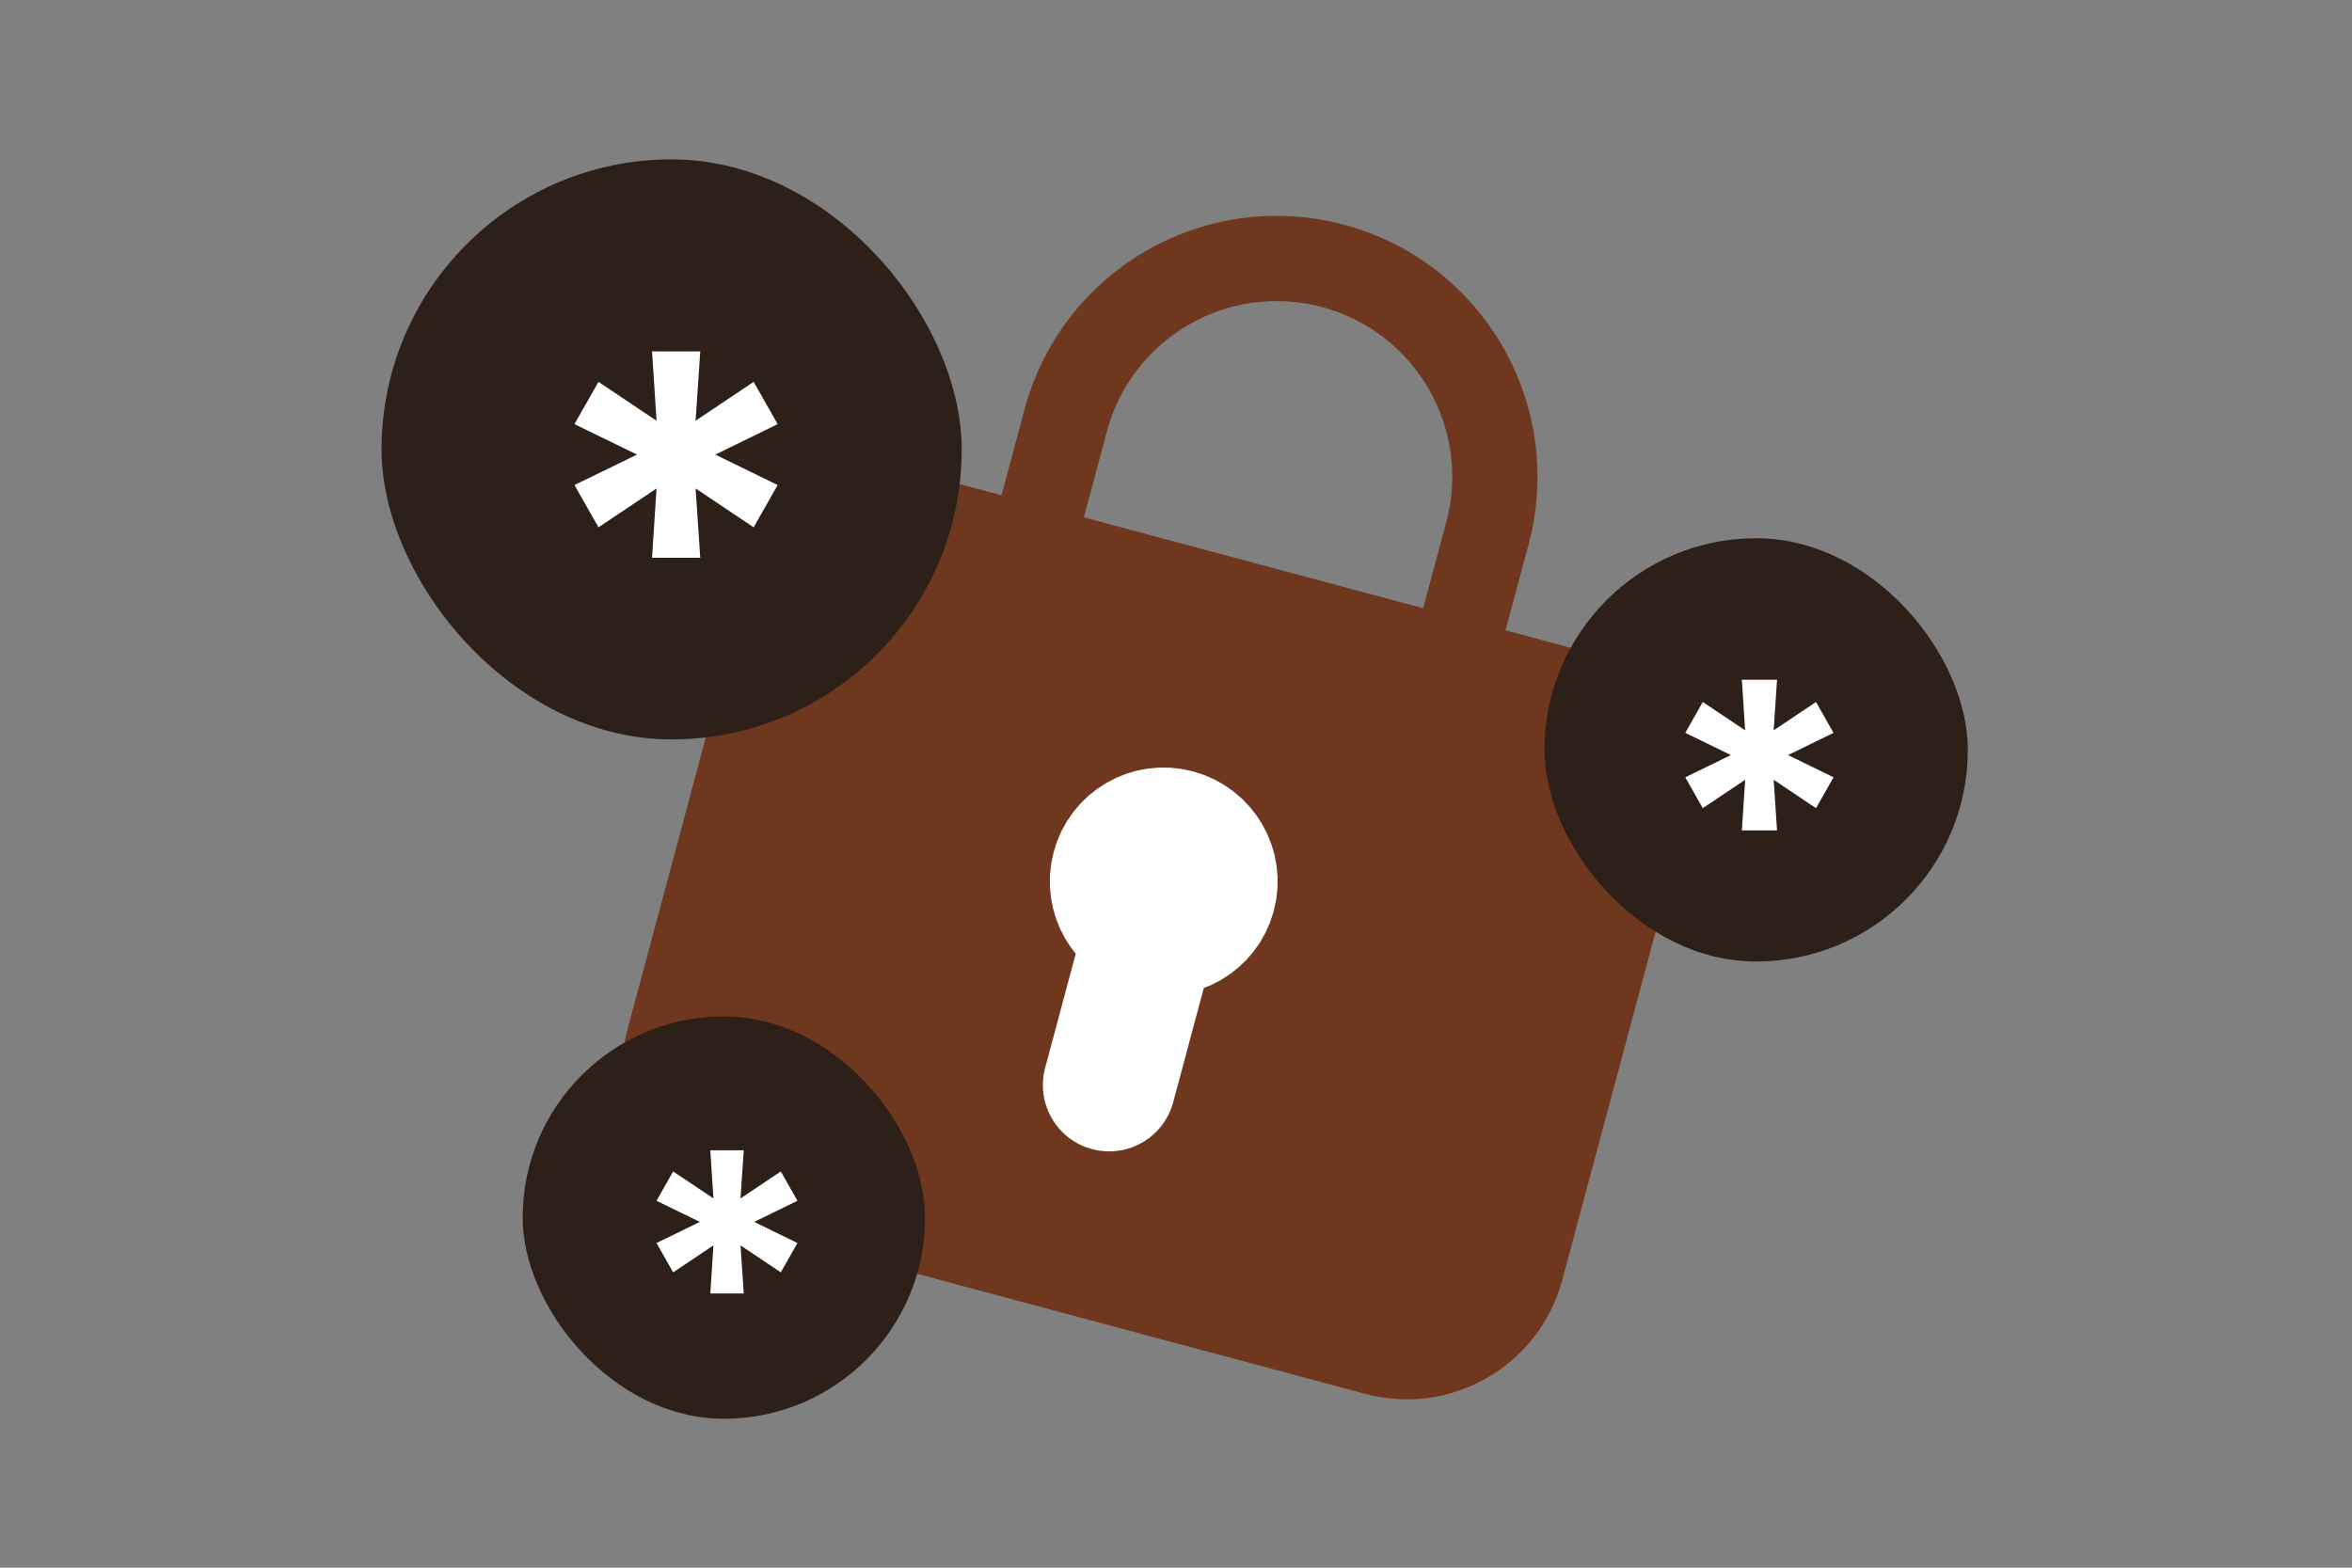 <svg width="900" height="600" viewBox="0 0 900 600" fill="none" xmlns="http://www.w3.org/2000/svg"><rect x="0" y="0" width="900" height="600" fill="#808080" stroke="none"/><path fill="transparent" d="M0 0h900v600H0z"/><path d="m391.603 221.345 16.213-60.508v0c11.938-44.554 57.741-70.998 102.295-59.06v0c44.554 11.938 70.998 57.741 59.06 102.295v0l-16.213 60.508" stroke="#6f381e" stroke-width="32.641" stroke-linecap="round" stroke-linejoin="round"/><path fill-rule="evenodd" clip-rule="evenodd" d="m525.521 521.722-238.729-63.967c-26.38-7.068-42.021-34.16-34.953-60.539l44.777-167.11c7.069-26.38 34.16-42.021 60.54-34.953l238.729 63.968c26.379 7.068 42.02 34.159 34.952 60.539L586.06 486.77c-7.068 26.38-34.16 42.021-60.539 34.952z" fill="#6f381e" stroke="#6f381e" stroke-width="24.31" stroke-linecap="round" stroke-linejoin="round"/><path d="m424.422 415.298 16.044-59.877m9.489-35.683c-9.722-2.605-19.725 3.171-22.26 12.911-2.605 9.721 3.171 19.725 12.892 22.329 9.722 2.605 19.725-3.17 22.33-12.892 2.605-9.721-3.171-19.725-12.962-22.348" stroke="#fff" stroke-width="50.726" stroke-linecap="round" stroke-linejoin="round"/><rect x="146" y="61" width="222" height="222" rx="111" fill="#2D2019"/><path d="M249.512 213.477h18.443l-1.783-26.533 22.214 14.878 9.188-16.181-23.86-11.655 23.86-11.656-9.188-16.181-22.214 14.878 1.783-26.533h-18.443l1.714 26.533-22.214-14.878-9.188 16.181 23.928 11.656-23.928 11.655 9.188 16.181 22.214-14.878-1.714 26.533z" fill="#fff"/><rect x="591" y="206" width="162" height="162" rx="81" fill="#2D2019"/><path d="M666.536 317.808h13.458l-1.301-19.363 16.211 10.857 6.704-11.807-17.411-8.506 17.411-8.505-6.704-11.808-16.211 10.857 1.301-19.362h-13.458l1.25 19.362-16.21-10.857-6.704 11.808 17.461 8.505-17.461 8.506 6.704 11.807 16.21-10.857-1.25 19.363z" fill="#fff"/><rect x="200" y="389" width="154" height="154" rx="77" fill="#2D2019"/><path d="M271.805 495.052h12.794l-1.236-18.406 15.41 10.32 6.373-11.224-16.551-8.086 16.551-8.085-6.373-11.224-15.41 10.32 1.236-18.406h-12.794l1.189 18.406-15.409-10.32-6.374 11.224 16.599 8.085-16.599 8.086 6.374 11.224 15.409-10.32-1.189 18.406z" fill="#fff"/></svg>
